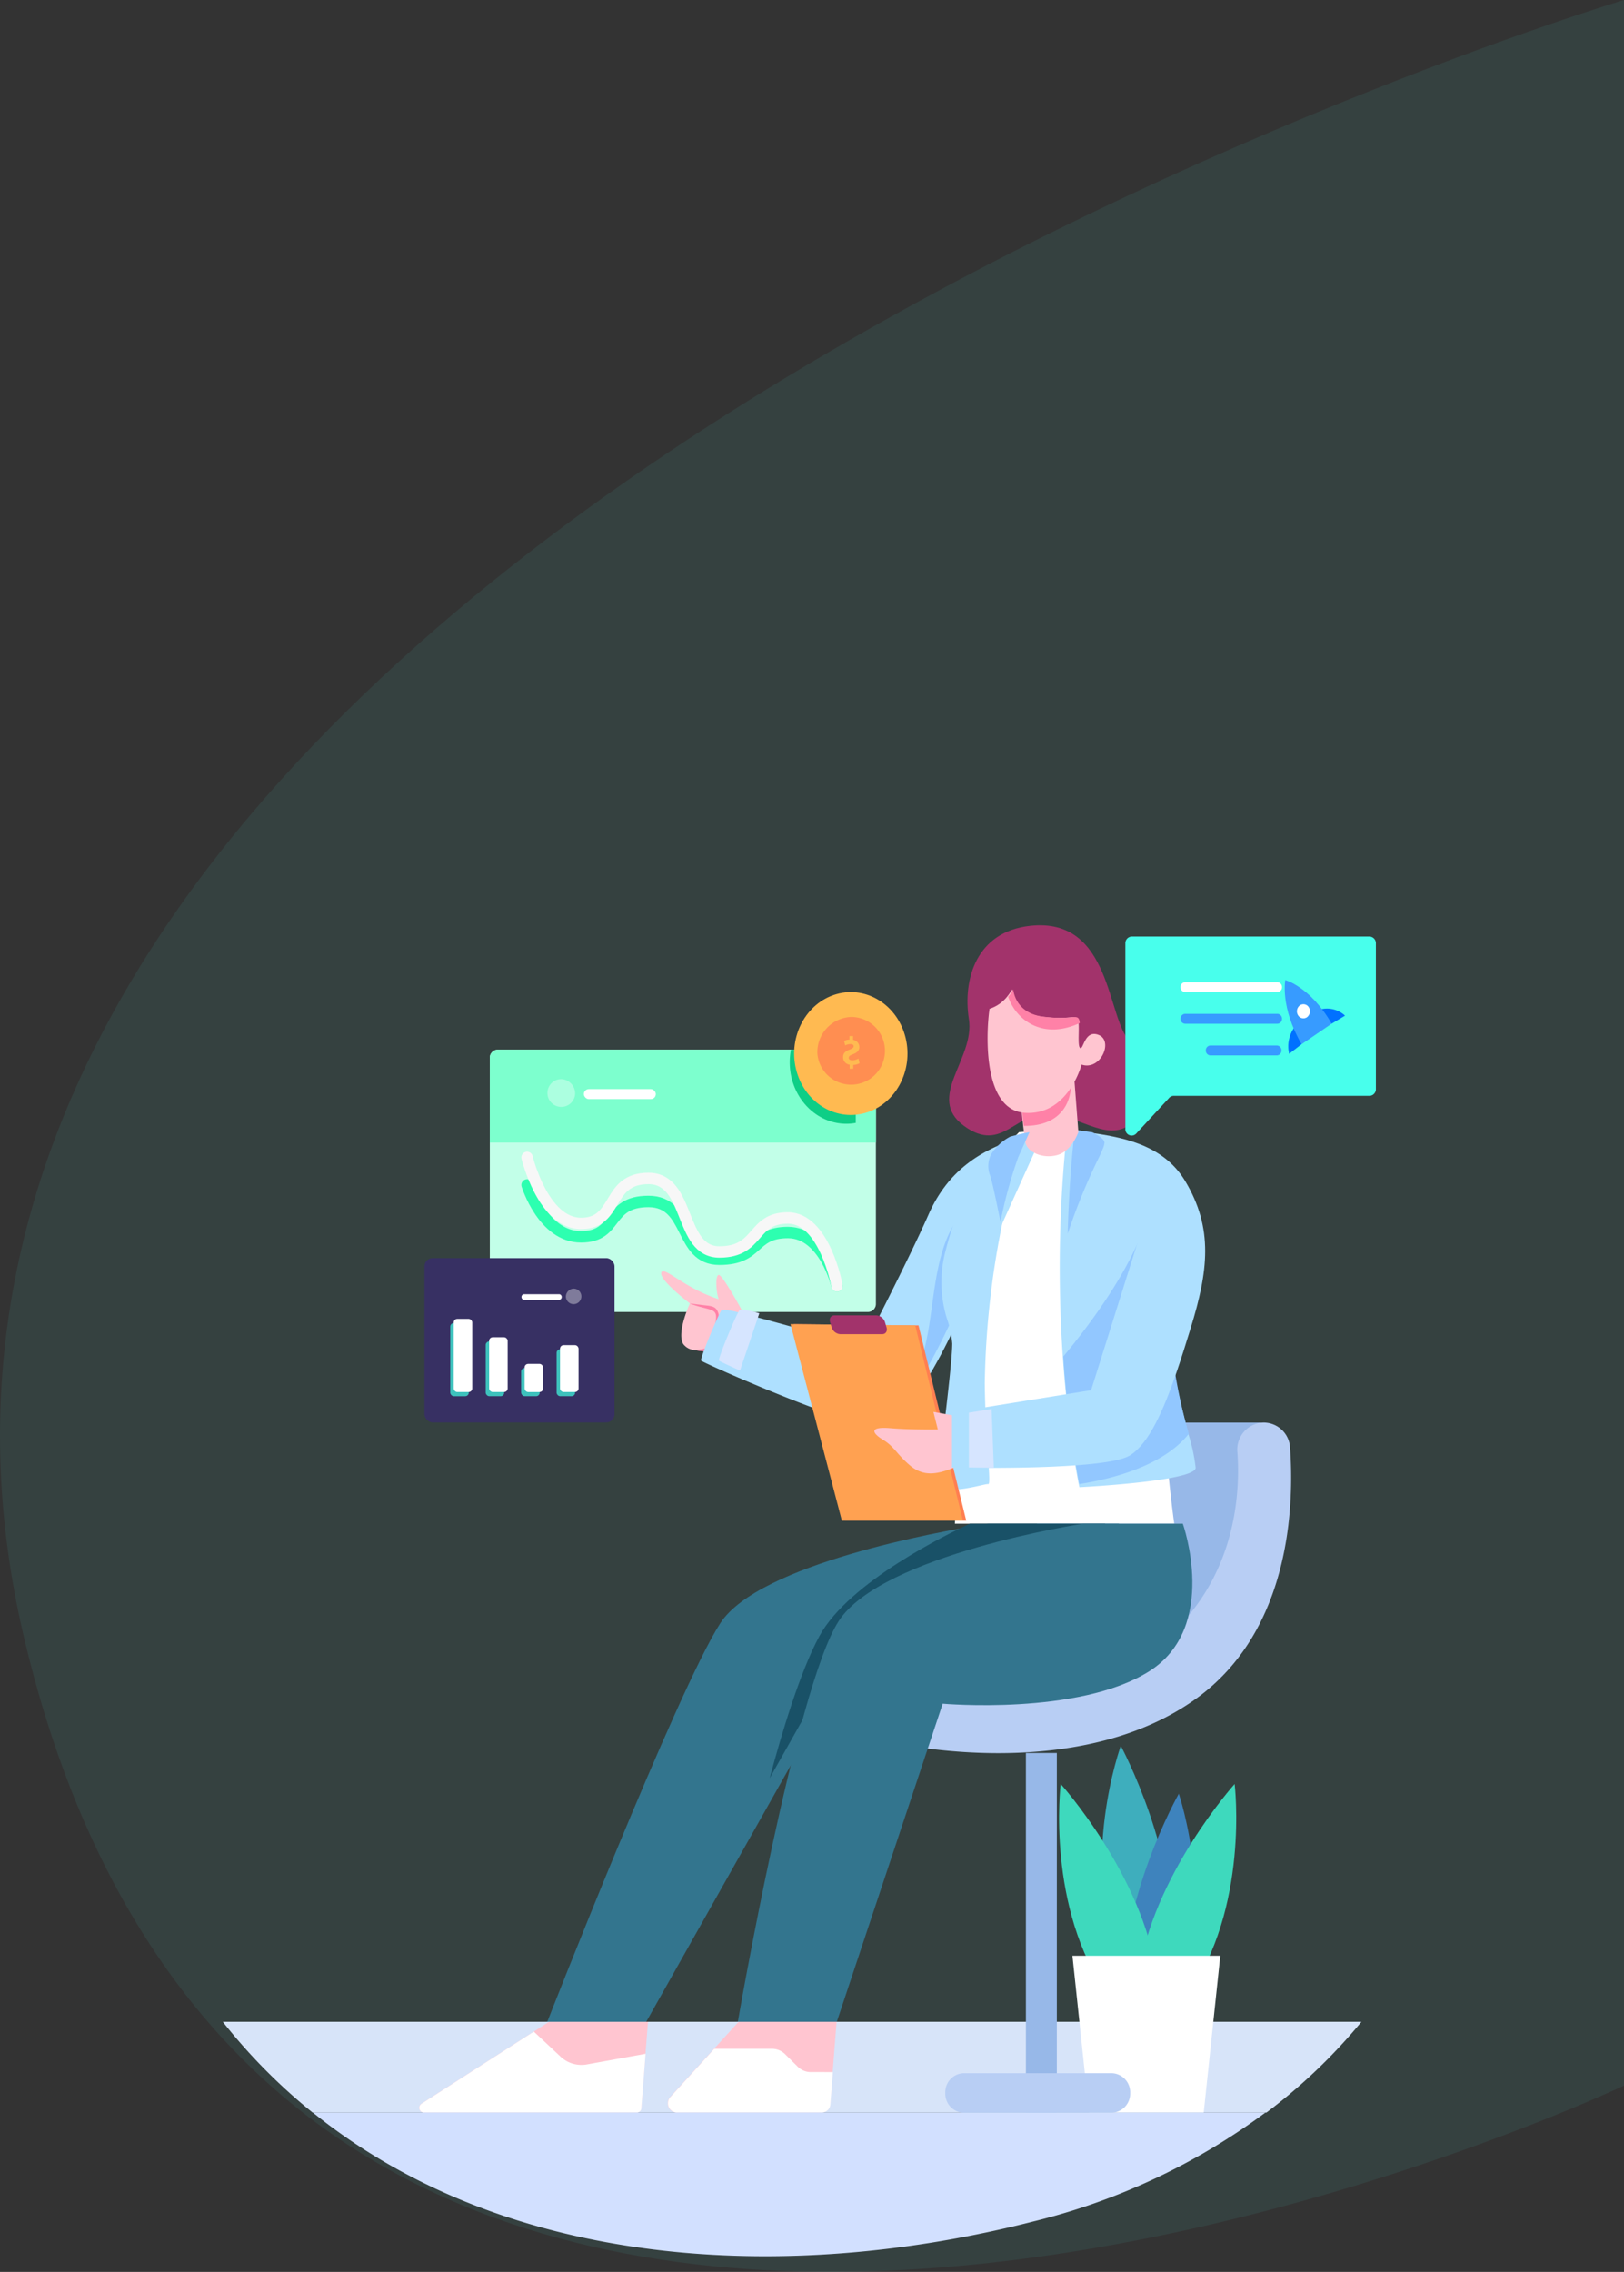 <svg xmlns="http://www.w3.org/2000/svg" width="216.776" height="303.126" viewBox="0 0 216.776 303.126">
  <rect x="0" y="0" width="216.776" height="303.126" fill="#333333" stroke="none"/>
  <g id="Group_3343" data-name="Group 3343" transform="translate(-1270.472 -164.548)">
    <path id="Path_1807" data-name="Path 1807" d="M-762.171,166.548s-247.9,74.265-213.5,218.791,213.5,59.476,213.5,59.476Z" transform="translate(2249.419 -2)" fill="#48ffec" opacity="0.07"/>
    <g id="Group_2940" data-name="Group 2940" transform="translate(-14.89 -4.387)">
      <g id="Group_2939" data-name="Group 2939" transform="translate(1315.102 292.387)">
        <path id="Path_1737" data-name="Path 1737" d="M1082.475,387.061a74.353,74.353,0,0,1-12.683,12.108H942.475a76.384,76.384,0,0,1-11.989-12.108Z" transform="translate(-930.486 -240.757)" fill="#d7e4f9"/>
        <path id="Path_1738" data-name="Path 1738" d="M987.272,365.273c1.178-13.5-6.786-28.214-6.786-28.214s-5.654,15.6-.045,29.167" transform="translate(-860.622 -227.578)" fill="#3eaebd"/>
        <path id="Path_1739" data-name="Path 1739" d="M972.976,373.792c-.918-13.524,7.329-28.054,7.329-28.054s5.352,15.725-.518,29.161" transform="translate(-852.696 -229.865)" fill="#3e83bd"/>
        <path id="Path_1740" data-name="Path 1740" d="M964.1,369.6c1.848-13.412,12.84-25.623,12.84-25.623s2.032,16.615-6.42,28.325" transform="translate(-841.878 -229.401)" fill="#3ed9bd"/>
        <path id="Path_1741" data-name="Path 1741" d="M994.637,369.6c-1.847-13.412-12.839-25.623-12.839-25.623s-2.032,16.615,6.419,28.325" transform="translate(-869.953 -229.401)" fill="#3ed9bd"/>
        <path id="Path_1742" data-name="Path 1742" d="M987.661,375.1H967.927l2.212,20.917h15.309Z" transform="translate(-854.515 -237.604)" fill="#fff"/>
        <path id="Path_1743" data-name="Path 1743" d="M995.246,278.5H973.689l-14.874,24.1-1.2,12.211,23.831-2.4,7.732-6.606,7.417-11.01" transform="translate(-856.683 -212.145)" fill="#97b8e8"/>
        <path id="Path_1744" data-name="Path 1744" d="M954.075,316.807a3.438,3.438,0,0,1,3.411-2.5c6.943.391,26.218.556,35.038-8.734,7.526-7.928,8.077-17.79,7.705-23.1a3.61,3.61,0,0,1,3.283-3.974l.2-.008a3.536,3.536,0,0,1,3.55,3.421c.525,7.342.185,24.26-12.547,33.42-12.518,9.006-30.063,7.589-37.891,6.358a3.728,3.728,0,0,1-2.745-4.882Z" transform="translate(-864.798 -212.14)" fill="#b8cef4"/>
        <path id="Path_1745" data-name="Path 1745" d="M1099.136,212.053v32.769a1.073,1.073,0,0,1-1.026,1.115h-49.479a1.075,1.075,0,0,1-1.029-1.115V212.053a1.075,1.075,0,0,1,1.029-1.115h49.479a.977.977,0,0,1,.679.281A1.155,1.155,0,0,1,1099.136,212.053Z" transform="translate(-1011.959 -194.337)" fill="#c2ffe8"/>
        <path id="Path_1746" data-name="Path 1746" d="M1099.136,212.053v11.282H1047.6V212.053a1.075,1.075,0,0,1,1.029-1.115h49.479a.977.977,0,0,1,.679.281A1.155,1.155,0,0,1,1099.136,212.053Z" transform="translate(-1011.959 -194.337)" fill="#7dffce"/>
        <path id="Path_1747" data-name="Path 1747" d="M1112.443,218.269a1.853,1.853,0,1,1-1.847-2A1.929,1.929,0,0,1,1112.443,218.269Z" transform="translate(-1065.411 -195.741)" fill="#fff" opacity="0.36"/>
        <rect id="Rectangle_606" data-name="Rectangle 606" width="9.606" height="1.334" rx="0.667" transform="translate(48.194 21.86)" fill="#fff"/>
        <path id="Path_1748" data-name="Path 1748" d="M1056.066,211.219a.976.976,0,0,0-.679-.281h-7.624a8.835,8.835,0,0,0-.161,1.69c0,4.527,3.385,8.194,7.562,8.194a6.806,6.806,0,0,0,1.249-.116v-8.654A1.154,1.154,0,0,0,1056.066,211.219Z" transform="translate(-971.924 -194.337)" fill="#0ece86"/>
        <path id="Path_1749" data-name="Path 1749" d="M1096.452,248.922s-1.662-7.135-6.558-7.135-3.7,3.568-9.145,3.568-3.793-7.712-9.471-7.712-3.923,4.72-9,4.72-7.2-6.923-7.2-6.923" transform="translate(-1014.461 -200.794)" fill="none" stroke="#2dffb0" stroke-linecap="round" stroke-linejoin="round" stroke-width="1.525"/>
        <path id="Path_1750" data-name="Path 1750" d="M1096.452,247.608s-1.662-9.077-6.558-9.077-3.7,4.539-9.145,4.539-3.793-9.812-9.471-9.812-3.923,6.006-9,6.006-7.2-8.808-7.2-8.808" transform="translate(-1014.461 -199.481)" fill="none" stroke="#f7f7f7" stroke-linecap="round" stroke-linejoin="round" stroke-width="1.525"/>
        <path id="Path_1806" data-name="Path 1806" d="M8.309,15.205c4.5.085,8.085-3.25,8-7.448S12.505.086,8,0-.083,3.251,0,7.45,3.806,15.12,8.309,15.205Z" transform="matrix(-0.251, -0.968, 0.968, -0.251, 78.519, 26.918)" fill="#ffba51"/>
        <path id="Path_1751" data-name="Path 1751" d="M1041.217,209.889a4.517,4.517,0,1,0,4.5-4.88A4.7,4.7,0,0,0,1041.217,209.889Z" transform="translate(-961.85 -192.774)" fill="#ff8e51"/>
        <path id="Path_1752" data-name="Path 1752" d="M1047.59,212.834v-.507a1.856,1.856,0,0,0,.839-.23l-.148-.625a1.642,1.642,0,0,1-.819.236c-.281,0-.474-.118-.474-.331s.158-.331.523-.465c.528-.193.888-.46.888-.978a.96.96,0,0,0-.833-.951v-.507h-.483v.471a1.658,1.658,0,0,0-.715.176l.144.6a1.528,1.528,0,0,1,.709-.182c.321,0,.424.149.424.3,0,.176-.172.288-.591.46-.587.224-.824.518-.824,1a.994.994,0,0,0,.878.988v.545Z" transform="translate(-963.435 -193.687)" fill="#ffba51"/>
        <path id="Path_1753" data-name="Path 1753" d="M1083.321,257.263l-1.417,5.307a6.044,6.044,0,0,0-2.626-.688,28.788,28.788,0,0,1-2.923-.3,2.041,2.041,0,0,1-1.41-.809c-.894-1.536.894-5.405.894-5.405s-4.1-3.1-3.819-4.1,3.047,2.066,7.667,3.535c-.308-.733-.523-3.137,0-3.237S1083.321,257.263,1083.321,257.263Z" transform="translate(-1013.491 -204.913)" fill="#ffc5d0"/>
        <path id="Path_1754" data-name="Path 1754" d="M1081.131,259.754a17.458,17.458,0,0,1-.547,3.667,28.811,28.811,0,0,1-2.923-.3c3.177-.1,2.431-1.208,2.916-3.446.508-2.353-.462-1.651-3.432-2.768,0,0,1.262.166,2.392.292S1081.177,257.62,1081.131,259.754Z" transform="translate(-1014.858 -206.452)" fill="#ff81a7"/>
        <path id="Path_1755" data-name="Path 1755" d="M978.683,257.6a122.656,122.656,0,0,1,.37,20.318h29.28s-1.06-7.406-1.361-14.913-4.334-27.857-4.334-27.857l-7.863-10.027-7.154.553-7.09,7.4" transform="translate(-881.333 -198.075)" fill="#fff"/>
        <path id="Path_1756" data-name="Path 1756" d="M1054.87,225.873l-1.508,3.339-2.848,6.3-2.174,4.813-3.056,6.762c-.348.654-.944,2-1.724,3.67-1.9,4.055-4.875,10.044-7.953,12.838a4.5,4.5,0,0,1-3.592,1.508c-4.089-.655-14.9-5.142-20.048-7.422-1.676-.744-2.754-1.255-2.8-1.32-.184-.267,2.4-6.406,2.77-6.8a10.118,10.118,0,0,1,2.6.486c5.188,1.275,16.3,4.515,16.3,4.515s6.033-11.676,8.681-17.683c2.346-5.318,6.381-8.649,12.756-10.4Q1053.516,226.136,1054.87,225.873Z" transform="translate(-945.32 -198.273)" fill="#aee0ff"/>
        <path id="Path_1757" data-name="Path 1757" d="M1073.878,258.519l-2.576,7.638c-1.676-.745-2.754-1.255-2.8-1.32-.184-.267,2.4-6.405,2.77-6.8A10.114,10.114,0,0,1,1073.878,258.519Z" transform="translate(-1002.262 -206.744)" fill="#d6e5ff"/>
        <path id="Path_1758" data-name="Path 1758" d="M1031.5,244.131l-3.056,6.762c-1.184,2.249-5.331,12.563-9.677,16.508a43.834,43.834,0,0,0,3.213-6c2.838-5.642,1.293-15.714,6.222-21.1Z" transform="translate(-929.344 -202.075)" fill="#92c7ff"/>
        <path id="Path_1759" data-name="Path 1759" d="M1021.715,225.873a23.279,23.279,0,0,0-1.508,3.339,60.746,60.746,0,0,0-2.368,8.613,114.692,114.692,0,0,0-2.382,21.577c.093,8,.922,13.551.461,13.43s-7.111,2.182-6.743-.82,1.941-15.225,1.941-17.921a13.324,13.324,0,0,0-.71-3.33,16.349,16.349,0,0,1-.122-9.275c1.2-4.645,3.2-9.581,6.318-12.684A10.417,10.417,0,0,1,1021.715,225.873Z" transform="translate(-913.747 -198.273)" fill="#aee0ff"/>
        <path id="Path_1760" data-name="Path 1760" d="M991.43,270.664c-.124,1.819-15.518,2.583-15.518,2.583s-.031-.141-.088-.416c-.1-.468-.259-1.328-.463-2.533-.363-2.148-.842-5.4-1.249-9.522-.153-1.536-.3-3.2-.417-4.961-.326-4.754-.508-10.295-.35-16.388.109-4.181.378-8.618.87-13.24.011-.1.024-.211.034-.314l3.737,2.306,5.562,3.431,3.818,3.6s.033.932.09,2.575c.093,2.752.249,7.489.4,13.173a48.507,48.507,0,0,0,.687,6.694c.539,3.226,1.3,6.169,1.9,8.466A23.424,23.424,0,0,1,991.43,270.664Z" transform="translate(-861.57 -198.273)" fill="#aee0ff"/>
        <path id="Path_1761" data-name="Path 1761" d="M991.491,269.511c-3.421,4.316-10.325,6.04-14.621,6.711a138.123,138.123,0,0,1-2.13-17.016c3.666-4.4,10.213-13.075,11.7-20.468l2.06,2.441c.093,2.752.249,7.489.4,13.173A67.909,67.909,0,0,0,991.491,269.511Z" transform="translate(-862.549 -201.664)" fill="#92c7ff"/>
        <path id="Path_1762" data-name="Path 1762" d="M1044.334,274.311l-3.287-13.48-16.648-.167,6.856,26.223h16.165Z" transform="translate(-948.181 -207.443)" fill="#ff7f51"/>
        <path id="Path_1763" data-name="Path 1763" d="M1045.065,274.311l-3.287-13.48-16.648-.167,6.856,26.223h16.164Z" transform="translate(-949.351 -207.443)" fill="#ffa151"/>
        <path id="Path_1764" data-name="Path 1764" d="M1033.076,277.566l-5.6-1,.585,2.335s-3.564.067-6.342-.167-2.525.6-.986,1.535,1.786,1.868,3.571,3.4,3.572,1.27,5.851.351a13.1,13.1,0,0,1,4.218-.952" transform="translate(-932.62 -211.634)" fill="#ffc5d0"/>
        <path id="Path_1765" data-name="Path 1765" d="M1003.907,251.8c-.591,1.924-1.187,3.838-1.807,5.661-1.8,5.294-3.781,9.792-6.323,11.356-1.052.646-3.7,1.047-6.862,1.289-4.512.348-10.071.382-13.546.356-2.016-.014-3.329-.045-3.329-.045v-7.306l3.029-.492,12.6-2.035,2.939-.474,7.841-24.925-7.3-6.287-3.374-2.9-1.008-.868c.949.233,2.131.39,3.436.576,4.3.609,9.947,1.516,12.924,6.43C1007,238.536,1006.216,244.29,1003.907,251.8Z" transform="translate(-874.707 -198.075)" fill="#aee0ff"/>
        <path id="Path_1766" data-name="Path 1766" d="M997.723,227.074a2.62,2.62,0,0,1-.267.907c-.1.259-.241.567-.4.912a81.441,81.441,0,0,0-4.245,10.337c.109-4.181.379-8.618.871-13.24l-1.008-.868c.949.233,2.131.39,3.436.576C996.956,226.172,997.663,226.557,997.723,227.074Z" transform="translate(-880.034 -198.075)" fill="#92c7ff"/>
        <path id="Path_1767" data-name="Path 1767" d="M1020.2,283.876c-2.016-.014-3.329-.045-3.329-.045v-7.306l3.029-.492Z" transform="translate(-917.28 -211.494)" fill="#d6e5ff"/>
        <path id="Path_1768" data-name="Path 1768" d="M1047.676,261.58h-5.632a1.3,1.3,0,0,1-1.128-.919l-.2-.667c-.155-.507.1-.918.567-.918h5.632a1.3,1.3,0,0,1,1.127.918l.2.667C1048.4,261.168,1048.144,261.58,1047.676,261.58Z" transform="translate(-959.65 -207.024)" fill="#a2336b"/>
        <path id="Path_1769" data-name="Path 1769" d="M1062.871,316.532c-9.423,5.906-30.688,4.572-30.688,4.572l-5.456,9.674-18.324,32.5H995.195s17.344-44.274,23.1-53.182c5.139-7.952,29.636-12.29,34.829-13.128h0c.622-.1.968-.152.968-.152h17.4S1072.292,310.627,1062.871,316.532Z" transform="translate(-951.885 -216.971)" fill="#33758e"/>
        <path id="Path_1770" data-name="Path 1770" d="M1031.339,316.532c-9.423,5.906-30.688,4.572-30.688,4.572l-5.456,9.674c1.6-6,4.077-14.249,6.629-18.948,3.971-7.321,17.477-13.8,19.77-14.864h0c.213-.1.33-.152.33-.152h18.042S1040.759,310.627,1031.339,316.532Z" transform="translate(-922.195 -216.971)" fill="#195167"/>
        <path id="Path_1771" data-name="Path 1771" d="M1036.206,296.815s4.9,13.813-4.525,19.718-27.527,4.3-27.527,4.3l-14.132,42.437H976.812s7.7-44.539,13.455-53.447,32.637-13.012,32.637-13.012Z" transform="translate(-908.062 -216.971)" fill="#33758e"/>
        <path id="Path_1772" data-name="Path 1772" d="M1118.59,387.061l-.332,4.265-.567,7.267a.6.6,0,0,1-.581.575h-28.468a.64.64,0,0,1-.3-1.173l15-9.627,2.04-1.308Z" transform="translate(-1061.836 -240.757)" fill="#ffc5d0"/>
        <path id="Path_1773" data-name="Path 1773" d="M1069.362,387.061l-.523,6.708-.334,4.279a1.169,1.169,0,0,1-1.125,1.12h-19.416a1.24,1.24,0,0,1-.806-2.083l5.846-6.422,3.281-3.6Z" transform="translate(-987.433 -240.757)" fill="#ffc5d0"/>
        <path id="Path_1774" data-name="Path 1774" d="M1118.747,391.795l-.568,7.267a.6.6,0,0,1-.581.575h-28.468a.64.64,0,0,1-.3-1.173l15-9.627,3.538,3.315a4.071,4.071,0,0,0,3.521,1.069Z" transform="translate(-1062.311 -241.225)" fill="#fff"/>
        <path id="Path_1775" data-name="Path 1775" d="M1069.609,395.059l-.334,4.279a1.169,1.169,0,0,1-1.125,1.12h-19.415a1.24,1.24,0,0,1-.806-2.083l5.846-6.422h7.731a2.472,2.472,0,0,1,1.739.73l1.663,1.645a2.474,2.474,0,0,0,1.739.73Z" transform="translate(-988.174 -242.046)" fill="#fff"/>
        <path id="Path_1776" data-name="Path 1776" d="M993.719,188.469c-7.215.788-9.006,7.156-8.175,12.461s-5.819,10.456-.646,14.236,6.928-2.193,11.685-1.584,8.59,4.7,11.916-.147,1.709-6.7-1.432-9.552S1004.711,187.268,993.719,188.469Z" transform="translate(-885.953 -188.395)" fill="#a2336b"/>
        <path id="Path_1777" data-name="Path 1777" d="M1006.3,222.994s-.863,2.536-2.833,3.069-3.972-.435-4.218-1.634c-.091-.44-.2-1.323-.314-2.263-.189-1.631-.362-3.443-.362-3.443l5.76-3.055,1.351-.717Z" transform="translate(-892.096 -195.395)" fill="#ffc5d0"/>
        <path id="Path_1778" data-name="Path 1778" d="M1000.467,222.421c.018.164-.353-3.357-.362-3.443l5.76-3.055c.557-.006.9.185.92.654C1006.871,218.99,1005.658,222.469,1000.467,222.421Z" transform="translate(-893.556 -195.651)" fill="#ff81a7"/>
        <path id="Path_1779" data-name="Path 1779" d="M1005.681,210.046s-1.778,6.854-7.621,6.43c-5.6-.409-5.09-10.6-4.711-13.526.016-.129.031-.247.047-.345a4.915,4.915,0,0,0,2.33-1.6c.065-.078.124-.154.181-.227A5.218,5.218,0,0,0,996.4,200s.169,3.148,3.955,3.648,4.5-.337,4.82.362a1.411,1.411,0,0,1,.09.376c.006.037.01.073.013.113.011.1.018.214.021.331.039,1.117-.135,2.819.2,3.01.438.25.6-2.552,2.516-1.727S1008.221,210.9,1005.681,210.046Z" transform="translate(-891.05 -191.455)" fill="#ffc5d0"/>
        <path id="Path_1780" data-name="Path 1780" d="M1007.925,204.5c-4.908,2.286-8.495-.368-9.552-3.5.065-.078.124-.154.181-.227a5.207,5.207,0,0,0,.493-.775s.169,3.148,3.955,3.648,4.5-.337,4.82.362a1.421,1.421,0,0,1,.09.376C1007.917,204.427,1007.922,204.463,1007.925,204.5Z" transform="translate(-893.535 -191.455)" fill="#ff81a7"/>
        <path id="Path_1781" data-name="Path 1781" d="M1014.662,225.873l-1.508,3.339a60.763,60.763,0,0,0-2.368,8.613c-.156-.747-.319-1.542-.479-2.309-.34-1.62-.669-3.117-.886-3.79a3.467,3.467,0,0,1,.129-2.924,6.677,6.677,0,0,1,2.527-2.325Q1013.309,226.136,1014.662,225.873Z" transform="translate(-906.975 -198.273)" fill="#92c7ff"/>
        <rect id="Rectangle_607" data-name="Rectangle 607" width="25.371" height="21.919" rx="1.087" transform="translate(26.919 44.413)" fill="#373063"/>
        <path id="Path_1782" data-name="Path 1782" d="M1107.208,255.348a1.035,1.035,0,1,0,1.031-1.118A1.078,1.078,0,0,0,1107.208,255.348Z" transform="translate(-1061.411 -205.747)" fill="#fff" opacity="0.36"/>
        <path id="Path_1783" data-name="Path 1783" d="M1112.231,255.987h4.676a.359.359,0,0,0,.344-.373h0a.359.359,0,0,0-.344-.373h-4.676a.359.359,0,0,0-.344.373h0A.359.359,0,0,0,1112.231,255.987Z" transform="translate(-1072.014 -206.014)" fill="#fff"/>
        <rect id="Rectangle_608" data-name="Rectangle 608" width="2.474" height="6.255" rx="0.476" transform="translate(44.555 56.578)" fill="#3ec2bd"/>
        <rect id="Rectangle_609" data-name="Rectangle 609" width="2.474" height="3.753" rx="0.476" transform="translate(39.824 59.08)" fill="#3ec2bd"/>
        <rect id="Rectangle_610" data-name="Rectangle 610" width="2.474" height="7.306" rx="0.476" transform="translate(35.093 55.527)" fill="#3ec2bd"/>
        <rect id="Rectangle_611" data-name="Rectangle 611" width="2.474" height="9.759" rx="0.476" transform="translate(30.362 53.075)" fill="#3ec2bd"/>
        <rect id="Rectangle_612" data-name="Rectangle 612" width="2.474" height="6.256" rx="0.476" transform="translate(45.014 56.023)" fill="#fff"/>
        <rect id="Rectangle_613" data-name="Rectangle 613" width="2.474" height="3.753" rx="0.476" transform="translate(40.283 58.526)" fill="#fff"/>
        <rect id="Rectangle_614" data-name="Rectangle 614" width="2.474" height="7.306" rx="0.476" transform="translate(35.552 54.972)" fill="#fff"/>
        <rect id="Rectangle_615" data-name="Rectangle 615" width="2.474" height="9.759" rx="0.476" transform="translate(30.821 52.52)" fill="#fff"/>
        <path id="Path_1796" data-name="Path 1796" d="M961.051,191.355v19.422a.882.882,0,0,1-.845.916H934.058a.813.813,0,0,0-.6.268l-4.405,4.771a.839.839,0,0,1-1.442-.648v-24.73a.883.883,0,0,1,.845-.916h31.748A.882.882,0,0,1,961.051,191.355Z" transform="translate(-807.135 -188.934)" fill="#48ffec"/>
        <path id="Path_1797" data-name="Path 1797" d="M932.368,203.622a3.535,3.535,0,0,1,3.393.8l-1.8,1.08-1.4-.654" transform="translate(-785.963 -192.362)" fill="#0071ff"/>
        <path id="Path_1798" data-name="Path 1798" d="M941.7,206.717a4.311,4.311,0,0,0-.8,3.663l1.677-1.3.061-1.652" transform="translate(-798.559 -193.224)" fill="#0071ff"/>
        <path id="Path_1799" data-name="Path 1799" d="M937.24,206.887l4.019-2.742c-2.886-4.964-6.19-5.817-6.19-5.817S934.355,201.923,937.24,206.887Z" transform="translate(-793.243 -191.013)" fill="#379bff"/>
        <path id="Path_1800" data-name="Path 1800" d="M939.386,204.144a.835.835,0,0,0,1.2.3,1,1,0,0,0,.273-1.3.835.835,0,0,0-1.2-.3A1,1,0,0,0,939.386,204.144Z" transform="translate(-795.878 -192.164)" fill="#fff"/>
        <path id="Path_1801" data-name="Path 1801" d="M948.78,200.034h12.325a.638.638,0,0,0,.611-.662h0a.638.638,0,0,0-.611-.662H948.78a.638.638,0,0,0-.611.662h0A.637.637,0,0,0,948.78,200.034Z" transform="translate(-820.33 -191.114)" fill="#fff"/>
        <path id="Path_1802" data-name="Path 1802" d="M948.78,205.77h12.325a.638.638,0,0,0,.611-.662h0a.638.638,0,0,0-.611-.662H948.78a.638.638,0,0,0-.611.662h0A.637.637,0,0,0,948.78,205.77Z" transform="translate(-820.33 -192.626)" fill="#379bff"/>
        <path id="Path_1803" data-name="Path 1803" d="M948.78,211.506h8.877a.637.637,0,0,0,.611-.662h0a.638.638,0,0,0-.611-.662H948.78a.638.638,0,0,0-.611.662h0A.638.638,0,0,0,948.78,211.506Z" transform="translate(-816.955 -194.138)" fill="#379bff"/>
        <path id="Path_1804" data-name="Path 1804" d="M1076.455,403.5a86.546,86.546,0,0,1-30.9,14.515c-32.95,8.435-70.282,6.442-96.255-14.515Z" transform="translate(-937.278 -245.09)" fill="#d2e0ff"/>
        <rect id="Rectangle_617" data-name="Rectangle 617" width="4.127" height="47.975" transform="translate(107.201 110.438)" fill="#97b8e8"/>
        <path id="Path_1805" data-name="Path 1805" d="M1010.411,401.643H990.6a2.541,2.541,0,0,1-2.433-2.637h0a2.541,2.541,0,0,1,2.433-2.636h19.809a2.541,2.541,0,0,1,2.433,2.636h0A2.541,2.541,0,0,1,1010.411,401.643Z" transform="translate(-891.726 -243.21)" fill="#b8cef4"/>
      </g>
    </g>
  </g>
</svg>